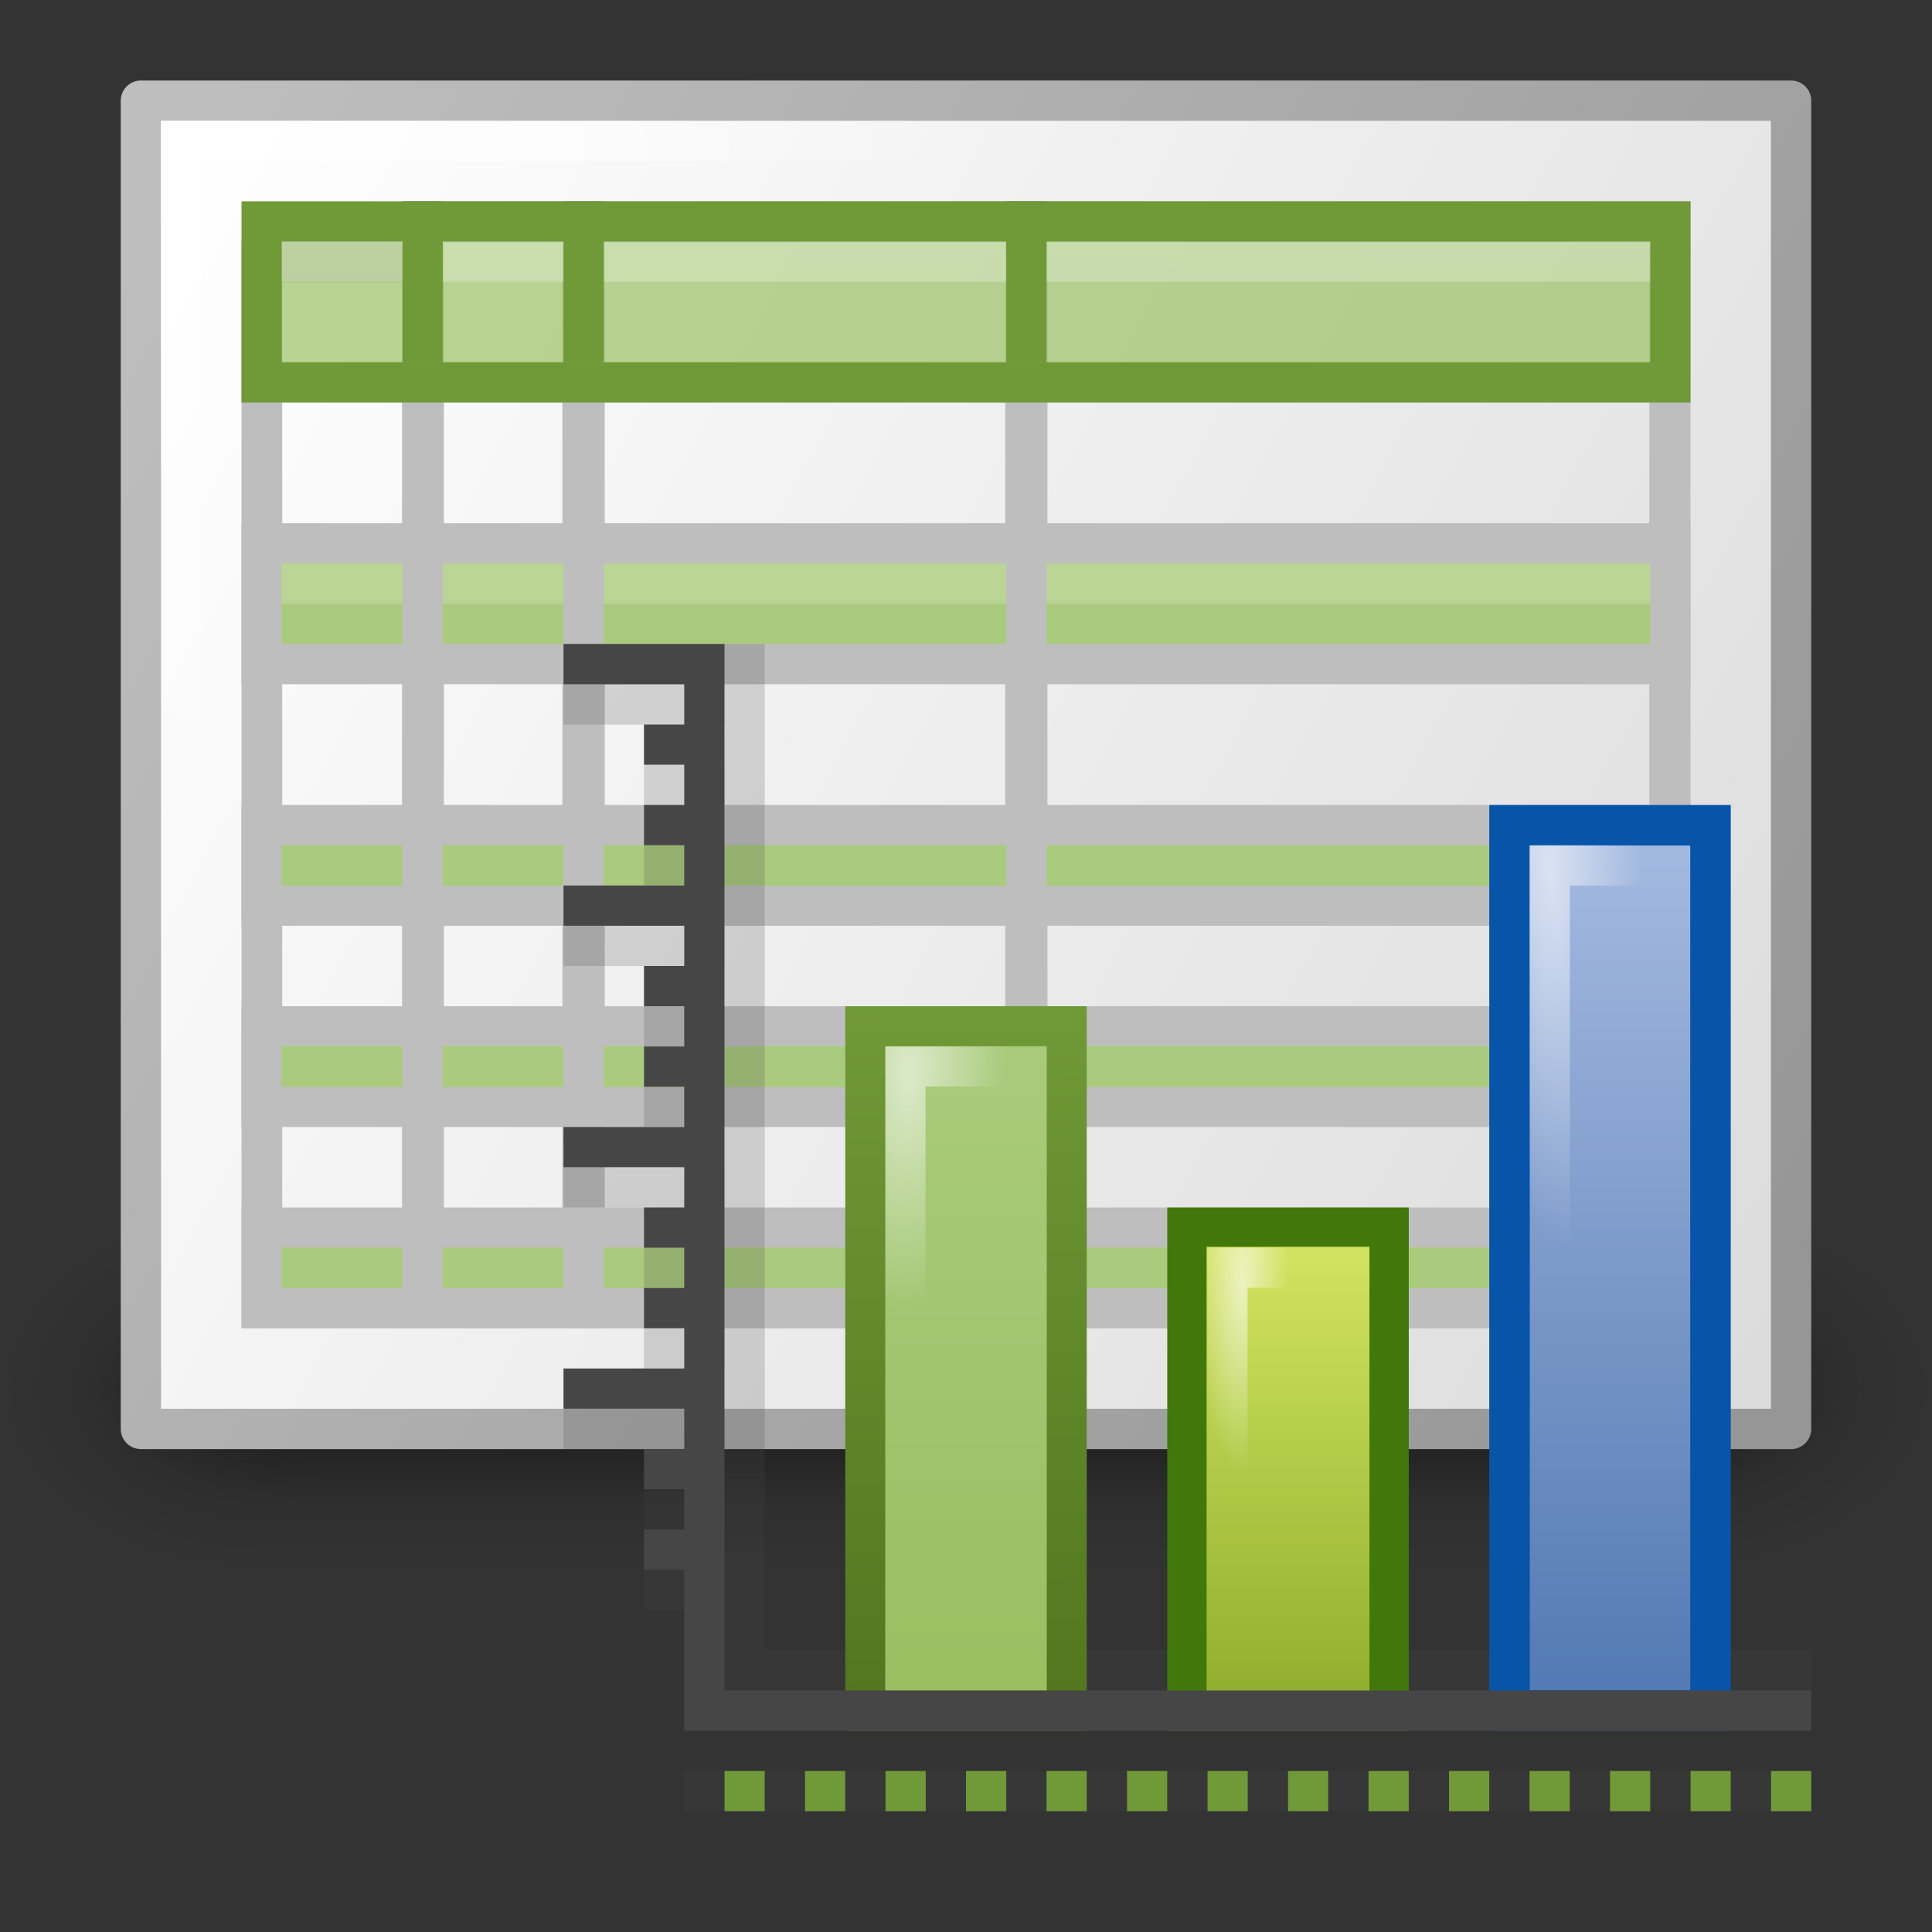 <?xml version="1.0" encoding="UTF-8" standalone="no"?>
<!-- Created with Inkscape (http://www.inkscape.org/) -->

<svg
   xmlns:svg="http://www.w3.org/2000/svg"
   xmlns="http://www.w3.org/2000/svg"
   xmlns:xlink="http://www.w3.org/1999/xlink"
   version="1.0"
   width="48"
   height="48"
   id="svg11300">
  <rect width="100%" height="100%" fill="#333333" stroke="none"/>
  <defs
     id="defs3">
    <linearGradient
       id="linearGradient6482">
      <stop
         id="stop6484"
         style="stop-color:#709937;stop-opacity:1"
         offset="0" />
      <stop
         id="stop6486"
         style="stop-color:#51751e;stop-opacity:1"
         offset="1" />
    </linearGradient>
    <linearGradient
       id="linearGradient7962">
      <stop
         id="stop7964"
         style="stop-color:#ffffff;stop-opacity:1"
         offset="0" />
      <stop
         id="stop7966"
         style="stop-color:#ffffff;stop-opacity:0"
         offset="1" />
    </linearGradient>
    <linearGradient
       id="linearGradient6288">
      <stop
         id="stop6290"
         style="stop-color:#969696;stop-opacity:1"
         offset="0" />
      <stop
         id="stop6292"
         style="stop-color:#bebebe;stop-opacity:1"
         offset="1" />
    </linearGradient>
    <linearGradient
       id="linearGradient6280">
      <stop
         id="stop6282"
         style="stop-color:#ffffff;stop-opacity:1"
         offset="0" />
      <stop
         id="stop6284"
         style="stop-color:#dcdcdc;stop-opacity:1"
         offset="1" />
    </linearGradient>
    <linearGradient
       id="linearGradient4103">
      <stop
         id="stop4105"
         style="stop-color:#aacb7d;stop-opacity:1"
         offset="0" />
      <stop
         id="stop4107"
         style="stop-color:#97bf60;stop-opacity:1"
         offset="1" />
    </linearGradient>
    <linearGradient
       id="linearGradient5113">
      <stop
         id="stop5115"
         style="stop-color:#ffffff;stop-opacity:1"
         offset="0" />
      <stop
         id="stop5117"
         style="stop-color:#ffffff;stop-opacity:0"
         offset="1" />
    </linearGradient>
    <linearGradient
       id="linearGradient2264">
      <stop
         id="stop2266"
         style="stop-color:#d7e866;stop-opacity:1"
         offset="0" />
      <stop
         id="stop2268"
         style="stop-color:#8cab2a;stop-opacity:1"
         offset="1" />
    </linearGradient>
    <linearGradient
       id="linearGradient4103-772-865-112-606">
      <stop
         id="stop139214"
         style="stop-color:#a7bce2;stop-opacity:1"
         offset="0" />
      <stop
         id="stop139216"
         style="stop-color:#5077b1;stop-opacity:1"
         offset="1" />
    </linearGradient>
    <linearGradient
       id="linearGradient3688">
      <stop
         id="stop3690"
         style="stop-color:#000000;stop-opacity:1"
         offset="0" />
      <stop
         id="stop3692"
         style="stop-color:#000000;stop-opacity:0"
         offset="1" />
    </linearGradient>
    <linearGradient
       id="linearGradient3702">
      <stop
         id="stop3704"
         style="stop-color:#000000;stop-opacity:0"
         offset="0" />
      <stop
         id="stop3710"
         style="stop-color:#000000;stop-opacity:1"
         offset="0.5" />
      <stop
         id="stop3706"
         style="stop-color:#000000;stop-opacity:0"
         offset="1" />
    </linearGradient>
    <linearGradient
       x1="45"
       y1="25"
       x2="45"
       y2="48"
       id="linearGradient5582"
       xlink:href="#linearGradient4103-772-865-112-606"
       gradientUnits="userSpaceOnUse"
       gradientTransform="translate(-5,-5)" />
    <linearGradient
       x1="37"
       y1="35"
       x2="37"
       y2="48"
       id="linearGradient5585"
       xlink:href="#linearGradient2264"
       gradientUnits="userSpaceOnUse"
       gradientTransform="translate(-5,-5)" />
    <linearGradient
       x1="29"
       y1="30"
       x2="29"
       y2="48"
       id="linearGradient5588"
       xlink:href="#linearGradient4103"
       gradientUnits="userSpaceOnUse"
       gradientTransform="translate(-5,-5)" />
    <linearGradient
       x1="27.945"
       y1="30"
       x2="28.111"
       y2="48"
       id="linearGradient5590"
       xlink:href="#linearGradient6482"
       gradientUnits="userSpaceOnUse"
       gradientTransform="translate(-5,-5)" />
    <linearGradient
       x1="29"
       y1="7.938"
       x2="29"
       y2="40.938"
       id="linearGradient5614"
       xlink:href="#linearGradient7962"
       gradientUnits="userSpaceOnUse"
       gradientTransform="translate(-5,-6)" />
    <linearGradient
       x1="9.414"
       y1="9.414"
       x2="48.851"
       y2="34.939"
       id="linearGradient5626"
       xlink:href="#linearGradient6280"
       gradientUnits="userSpaceOnUse"
       gradientTransform="matrix(1,0,0,1.185,-4.998,-7.571)" />
    <linearGradient
       x1="48.851"
       y1="34.939"
       x2="9.414"
       y2="9.414"
       id="linearGradient5628"
       xlink:href="#linearGradient6288"
       gradientUnits="userSpaceOnUse"
       gradientTransform="matrix(1,0,0,1.185,-4.998,-7.571)" />
    <radialGradient
       cx="5.085"
       cy="0.024"
       r="20"
       fx="5.085"
       fy="0.024"
       id="radialGradient6407"
       xlink:href="#linearGradient5113"
       gradientUnits="userSpaceOnUse"
       gradientTransform="matrix(1,0,0,0.775,0,4.163)" />
    <radialGradient
       cx="22.586"
       cy="32.166"
       r="2"
       fx="22.586"
       fy="32.166"
       id="radialGradient6409"
       xlink:href="#linearGradient7962"
       gradientUnits="userSpaceOnUse"
       gradientTransform="matrix(1.192,0.035,-0.088,2.967,-1.498,-69.581)" />
    <radialGradient
       cx="30.851"
       cy="34.829"
       r="2"
       fx="30.851"
       fy="34.829"
       id="radialGradient6411"
       xlink:href="#linearGradient7962"
       gradientUnits="userSpaceOnUse"
       gradientTransform="matrix(0.575,9.8904205e-7,-4.0201317e-6,2.335,13.127,-49.43)" />
    <radialGradient
       cx="38.497"
       cy="29.631"
       r="2"
       fx="38.497"
       fy="29.631"
       id="radialGradient6413"
       xlink:href="#linearGradient7962"
       gradientUnits="userSpaceOnUse"
       gradientTransform="matrix(1.145,-0.061,0.249,4.653,-12.942,-113.836)" />
    <radialGradient
       cx="4.993"
       cy="43.5"
       r="2.5"
       fx="4.993"
       fy="43.5"
       id="radialGradient6415"
       xlink:href="#linearGradient3688"
       gradientUnits="userSpaceOnUse"
       gradientTransform="matrix(2.207,0,0,1.6,42.315,-13.886)" />
    <radialGradient
       cx="4.993"
       cy="43.5"
       r="2.5"
       fx="4.993"
       fy="43.5"
       id="radialGradient6417"
       xlink:href="#linearGradient3688"
       gradientUnits="userSpaceOnUse"
       gradientTransform="matrix(2.207,0,0,1.6,-33.529,-125.314)" />
    <linearGradient
       x1="25.058"
       y1="47.028"
       x2="25.058"
       y2="39.999"
       id="linearGradient6419"
       xlink:href="#linearGradient3702"
       gradientUnits="userSpaceOnUse"
       gradientTransform="matrix(1.102,0,0,1.143,11.486,6)" />
    <radialGradient
       cx="4.993"
       cy="43.5"
       r="2.5"
       fx="4.993"
       fy="43.5"
       id="radialGradient6421"
       xlink:href="#linearGradient3688"
       gradientUnits="userSpaceOnUse"
       gradientTransform="matrix(2.014,0,0,1,41.931,12.214)" />
    <radialGradient
       cx="4.993"
       cy="43.5"
       r="2.5"
       fx="4.993"
       fy="43.5"
       id="radialGradient6423"
       xlink:href="#linearGradient3688"
       gradientUnits="userSpaceOnUse"
       gradientTransform="matrix(2.014,0,0,1,-33.914,-99.214)" />
    <linearGradient
       x1="25.058"
       y1="47.028"
       x2="25.058"
       y2="39.999"
       id="linearGradient6425"
       xlink:href="#linearGradient3702"
       gradientUnits="userSpaceOnUse"
       gradientTransform="matrix(1.005,0,0,0.714,13.8,24.643)" />
  </defs>
  <g
     id="g6427">
    <g
       transform="matrix(1.147,0,0,1.125,-19.488,-28.178)"
       id="g6970"
       style="opacity:0.9">
      <rect
         width="5.508"
         height="8"
         x="53.343"
         y="51.714"
         id="rect3701"
         style="opacity:0.262;fill:url(#radialGradient6415);fill-opacity:1;stroke:none" />
      <rect
         width="5.508"
         height="8"
         x="-22.501"
         y="-59.714"
         transform="scale(-1,-1)"
         id="rect3703"
         style="opacity:0.262;fill:url(#radialGradient6417);fill-opacity:1;stroke:none" />
      <rect
         width="30.842"
         height="8"
         x="22.501"
         y="51.714"
         id="rect3705"
         style="opacity:0.262;fill:url(#linearGradient6419);fill-opacity:1;stroke:none" />
      <rect
         width="5.026"
         height="5"
         x="51.994"
         y="53.214"
         id="rect3717"
         style="opacity:0.4;fill:url(#radialGradient6421);fill-opacity:1;stroke:none" />
      <rect
         width="5.026"
         height="5"
         x="-23.851"
         y="-58.214"
         transform="scale(-1,-1)"
         id="rect3719"
         style="opacity:0.4;fill:url(#radialGradient6423);fill-opacity:1;stroke:none" />
      <rect
         width="28.143"
         height="5"
         x="23.851"
         y="53.214"
         id="rect3721"
         style="opacity:0.4;fill:url(#linearGradient6425);fill-opacity:1;stroke:none" />
    </g>
    <rect
       width="40.998"
       height="33"
       x="3.501"
       y="2.501"
       id="rect5508"
       style="fill:url(#linearGradient5626);fill-opacity:1;fill-rule:evenodd;stroke:url(#linearGradient5628);stroke-width:1.002;stroke-linecap:round;stroke-linejoin:round;stroke-miterlimit:4;stroke-opacity:1;stroke-dasharray:none;stroke-dashoffset:0" />
    <rect
       width="15.977"
       height="26.977"
       x="25.512"
       y="5.512"
       id="rect7919"
       style="fill:none;stroke:#bebebe;stroke-width:1.023;stroke-linecap:round;stroke-linejoin:miter;stroke-miterlimit:4;stroke-opacity:1;stroke-dasharray:none;stroke-dashoffset:0;display:inline;enable-background:new" />
    <rect
       width="10.975"
       height="26.975"
       x="14.512"
       y="5.512"
       id="rect7917"
       style="fill:none;stroke:#bebebe;stroke-width:1.025;stroke-linecap:round;stroke-linejoin:miter;stroke-miterlimit:4;stroke-opacity:1;stroke-dasharray:none;stroke-dashoffset:0;display:inline;enable-background:new" />
    <rect
       width="3.989"
       height="25.989"
       x="6.506"
       y="6.506"
       id="rect7913"
       style="fill:none;stroke:#bebebe;stroke-width:1.011;stroke-linecap:round;stroke-linejoin:miter;stroke-miterlimit:4;stroke-opacity:1;stroke-dasharray:none;stroke-dashoffset:0" />
    <rect
       width="3.972"
       height="26.972"
       x="10.514"
       y="5.514"
       id="rect7923"
       style="fill:none;stroke:#bebebe;stroke-width:1.028;stroke-linecap:round;stroke-linejoin:miter;stroke-miterlimit:4;stroke-opacity:1;stroke-dasharray:none;stroke-dashoffset:0;display:inline;enable-background:new" />
    <rect
       width="34.999"
       height="3.999"
       x="6.501"
       y="5.501"
       id="rect7905"
       style="fill:#97bf60;fill-opacity:0.67;fill-rule:evenodd;stroke:#709937;stroke-width:1.001;stroke-linecap:round;stroke-linejoin:miter;stroke-miterlimit:4;stroke-opacity:1;stroke-dasharray:none;stroke-dashoffset:0" />
    <rect
       width="35.001"
       height="3.001"
       x="6.499"
       y="13.499"
       id="rect7907"
       style="fill:#aacb7d;fill-opacity:1;fill-rule:evenodd;stroke:#bebebe;stroke-width:0.999;stroke-linecap:round;stroke-linejoin:miter;stroke-miterlimit:4;stroke-opacity:1;stroke-dasharray:none;stroke-dashoffset:0" />
    <rect
       width="35.006"
       height="2.006"
       x="6.497"
       y="20.497"
       id="rect7909"
       style="fill:#aacb7d;fill-opacity:1;fill-rule:evenodd;stroke:#bebebe;stroke-width:0.994;stroke-linecap:round;stroke-linejoin:miter;stroke-miterlimit:4;stroke-opacity:1;stroke-dasharray:none;stroke-dashoffset:0;display:inline;enable-background:new" />
    <rect
       width="35.006"
       height="2.006"
       x="6.497"
       y="25.497"
       id="rect7911"
       style="fill:#aacb7d;fill-opacity:1;fill-rule:evenodd;stroke:#bebebe;stroke-width:0.994;stroke-linecap:round;stroke-linejoin:miter;stroke-miterlimit:4;stroke-opacity:1;stroke-dasharray:none;stroke-dashoffset:0;display:inline;enable-background:new" />
    <rect
       width="35.006"
       height="2.006"
       x="6.497"
       y="30.497"
       id="rect7921"
       style="fill:#aacb7d;fill-opacity:1;fill-rule:evenodd;stroke:#bebebe;stroke-width:0.994;stroke-linecap:round;stroke-linejoin:miter;stroke-miterlimit:4;stroke-opacity:1;stroke-dasharray:none;stroke-dashoffset:0;display:inline;enable-background:new" />
    <path
       d="m 7,6 0,1 34,0 0,-1 -34,0 z M 7,14 l 0,1 34,0 0,-1 -34,0 z"
       id="rect7955"
       style="opacity:0.3;fill:url(#linearGradient5614);fill-opacity:1;fill-rule:evenodd;stroke:none" />
    <rect
       width="1"
       height="4"
       x="10"
       y="5"
       id="rect7925"
       style="fill:#709937;fill-opacity:1;fill-rule:evenodd;stroke:none" />
    <rect
       width="1"
       height="4"
       x="14"
       y="5"
       id="rect7927"
       style="fill:#709937;fill-opacity:1;fill-rule:evenodd;stroke:none;display:inline;enable-background:new" />
    <rect
       width="1"
       height="4"
       x="25"
       y="5"
       id="rect7929"
       style="fill:#709937;fill-opacity:1;fill-rule:evenodd;stroke:none;display:inline;enable-background:new" />
    <rect
       width="1"
       height="4"
       x="10"
       y="13"
       id="rect7931"
       style="fill:#bebebe;fill-opacity:1;fill-rule:evenodd;stroke:none;display:inline;enable-background:new" />
    <rect
       width="1"
       height="4"
       x="14"
       y="13"
       id="rect7933"
       style="fill:#bebebe;fill-opacity:1;fill-rule:evenodd;stroke:none;display:inline;enable-background:new" />
    <rect
       width="1"
       height="4"
       x="25"
       y="13"
       id="rect7935"
       style="fill:#bebebe;fill-opacity:1;fill-rule:evenodd;stroke:none;display:inline;enable-background:new" />
    <rect
       width="1"
       height="3"
       x="10"
       y="20"
       id="rect7937"
       style="fill:#bebebe;fill-opacity:1;fill-rule:evenodd;stroke:none;display:inline;enable-background:new" />
    <rect
       width="1"
       height="3"
       x="25"
       y="20"
       id="rect7939"
       style="fill:#bebebe;fill-opacity:1;fill-rule:evenodd;stroke:none;display:inline;enable-background:new" />
    <rect
       width="1"
       height="3"
       x="14"
       y="20"
       id="rect7941"
       style="fill:#bebebe;fill-opacity:1;fill-rule:evenodd;stroke:none;display:inline;enable-background:new" />
    <rect
       width="1"
       height="3"
       x="10"
       y="25"
       id="rect7943"
       style="fill:#bebebe;fill-opacity:1;fill-rule:evenodd;stroke:none;display:inline;enable-background:new" />
    <rect
       width="1"
       height="3"
       x="14"
       y="25"
       id="rect7945"
       style="fill:#bebebe;fill-opacity:1;fill-rule:evenodd;stroke:none;display:inline;enable-background:new" />
    <rect
       width="1"
       height="3"
       x="25"
       y="25"
       id="rect7947"
       style="fill:#bebebe;fill-opacity:1;fill-rule:evenodd;stroke:none;display:inline;enable-background:new" />
    <rect
       width="1"
       height="3"
       x="10"
       y="30"
       id="rect7949"
       style="fill:#bebebe;fill-opacity:1;fill-rule:evenodd;stroke:none;display:inline;enable-background:new" />
    <rect
       width="1"
       height="3"
       x="14"
       y="30"
       id="rect7951"
       style="fill:#bebebe;fill-opacity:1;fill-rule:evenodd;stroke:none;display:inline;enable-background:new" />
    <rect
       width="1"
       height="3"
       x="25"
       y="30"
       id="rect7953"
       style="fill:#bebebe;fill-opacity:1;fill-rule:evenodd;stroke:none;display:inline;enable-background:new" />
    <rect
       width="38.999"
       height="29.999"
       x="4.5"
       y="3.5"
       id="rect7970"
       style="opacity:0.8;fill:none;stroke:url(#radialGradient6407);stroke-width:1.001;stroke-linecap:round;stroke-linejoin:miter;stroke-miterlimit:4;stroke-opacity:1;stroke-dasharray:none;stroke-dashoffset:0" />
    <path
       d="m 18,44 0,1 1,0 0,-1 -1,0 z m 2,0 0,1 1,0 0,-1 -1,0 z m 2,0 0,1 1,0 0,-1 -1,0 z m 2,0 0,1 1,0 0,-1 -1,0 z m 2,0 0,1 1,0 0,-1 -1,0 z m 2,0 0,1 1,0 0,-1 -1,0 z m 2,0 0,1 1,0 0,-1 -1,0 z m 2,0 0,1 1,0 0,-1 -1,0 z m 2,0 0,1 1,0 0,-1 -1,0 z m 2,0 0,1 1,0 0,-1 -1,0 z m 2,0 0,1 1,0 0,-1 -1,0 z m 2,0 0,1 1,0 0,-1 -1,0 z m 2,0 0,1 1,0 0,-1 -1,0 z m 2,0 0,1 1,0 0,-1 -1,0 z"
       id="rect8008"
       style="fill:#709937;fill-opacity:1;fill-rule:evenodd;stroke:none;display:inline;enable-background:new" />
    <path
       d="m 14,16 0,2 4,0 0,1 -2,0 0,1 2,0 0,1 -2,0 0,1 2,0 0,1 -4,0 0,1 4,0 0,1 -2,0 0,1 2,0 0,1 -2,0 0,1 2,0 0,1 -4,0 0,1 4,0 0,1 -2,0 0,1 2,0 0,1 -2,0 0,1 2,0 0,1 -4,0 0,1 4,0 0,1 -2,0 0,1 2,0 0,1 -2,0 0,1 2,0 0,2 1,0 26,0 0,-1 -26,0 0,-25 -5,0 z"
       id="path8037"
       style="opacity:0.2;fill:#464646;fill-opacity:1;fill-rule:evenodd;stroke:none;display:inline;enable-background:new" />
    <path
       d="m 17,44 0,1 1,0 0,-1 -1,0 z m 2,0 0,1 1,0 0,-1 -1,0 z m 2,0 0,1 1,0 0,-1 -1,0 z m 2,0 0,1 1,0 0,-1 -1,0 z m 2,0 0,1 1,0 0,-1 -1,0 z m 2,0 0,1 1,0 0,-1 -1,0 z m 2,0 0,1 1,0 0,-1 -1,0 z m 2,0 0,1 1,0 0,-1 -1,0 z m 2,0 0,1 1,0 0,-1 -1,0 z m 2,0 0,1 1,0 0,-1 -1,0 z m 2,0 0,1 1,0 0,-1 -1,0 z m 2,0 0,1 1,0 0,-1 -1,0 z m 2,0 0,1 1,0 0,-1 -1,0 z m 2,0 0,1 1,0 0,-1 -1,0 z"
       id="rect8055"
       style="opacity:0.2;fill:#464646;fill-opacity:1;fill-rule:evenodd;stroke:none;display:inline;enable-background:new" />
    <rect
       width="5.006"
       height="17.006"
       x="21.497"
       y="25.497"
       id="rect8085"
       style="fill:url(#linearGradient5588);fill-opacity:1;fill-rule:evenodd;stroke:url(#linearGradient5590);stroke-width:0.994;stroke-linecap:round;stroke-linejoin:miter;stroke-miterlimit:4;stroke-opacity:1;stroke-dasharray:none;stroke-dashoffset:0" />
    <rect
       width="5.023"
       height="12.023"
       x="29.489"
       y="30.489"
       id="rect8087"
       style="fill:url(#linearGradient5585);fill-opacity:1;fill-rule:evenodd;stroke:#42770c;stroke-width:0.977;stroke-linecap:round;stroke-linejoin:miter;stroke-miterlimit:4;stroke-opacity:1;stroke-dasharray:none;stroke-dashoffset:0;display:inline;enable-background:new" />
    <rect
       width="4.993"
       height="21.993"
       x="37.504"
       y="20.504"
       id="rect8089"
       style="fill:url(#linearGradient5582);fill-opacity:1;fill-rule:evenodd;stroke:#0854a9;stroke-width:1.007;stroke-linecap:round;stroke-linejoin:miter;stroke-miterlimit:4;stroke-opacity:1;stroke-dasharray:none;stroke-dashoffset:0;display:inline;enable-background:new" />
    <path
       d="m 14,16 0,1 3,0 0,1 -1,0 0,1 1,0 0,1 -1,0 0,1 1,0 0,1 -3,0 0,1 3,0 0,1 -1,0 0,1 1,0 0,1 -1,0 0,1 1,0 0,1 -3,0 0,1 3,0 0,1 -1,0 0,1 1,0 0,1 -1,0 0,1 1,0 0,1 -3,0 0,1 3,0 0,1 -1,0 0,1 1,0 0,1 -1,0 0,1 1,0 0,4 1,0 27,0 0,-1 -27,0 0,-26 -4,0 z"
       id="rect7980"
       style="fill:#464646;fill-opacity:1;fill-rule:evenodd;stroke:none" />
    <path
       d="m 22.498,41.502 0,-15.005 3.005,0 0,15.005"
       id="path6330"
       style="opacity:0.6;fill:none;stroke:url(#radialGradient6409);stroke-width:0.995;stroke-linecap:square;stroke-linejoin:miter;stroke-miterlimit:4;stroke-opacity:1;stroke-dashoffset:0" />
    <path
       d="m 30.498,41.502 0,-10.005 3.005,0 0,10.005"
       id="path6340"
       style="opacity:0.6;fill:none;stroke:url(#radialGradient6411);stroke-width:0.995;stroke-linecap:square;stroke-linejoin:miter;stroke-miterlimit:4;stroke-opacity:1;stroke-dasharray:none;stroke-dashoffset:0;display:inline;enable-background:new" />
    <path
       d="m 38.502,41.498 0,-19.997 2.997,0 0,19.997"
       id="path6344"
       style="opacity:0.6;fill:none;stroke:url(#radialGradient6413);stroke-width:1.003;stroke-linecap:square;stroke-linejoin:miter;stroke-miterlimit:4;stroke-opacity:1;stroke-dasharray:none;stroke-dashoffset:0;display:inline;enable-background:new" />
  </g>
</svg>
